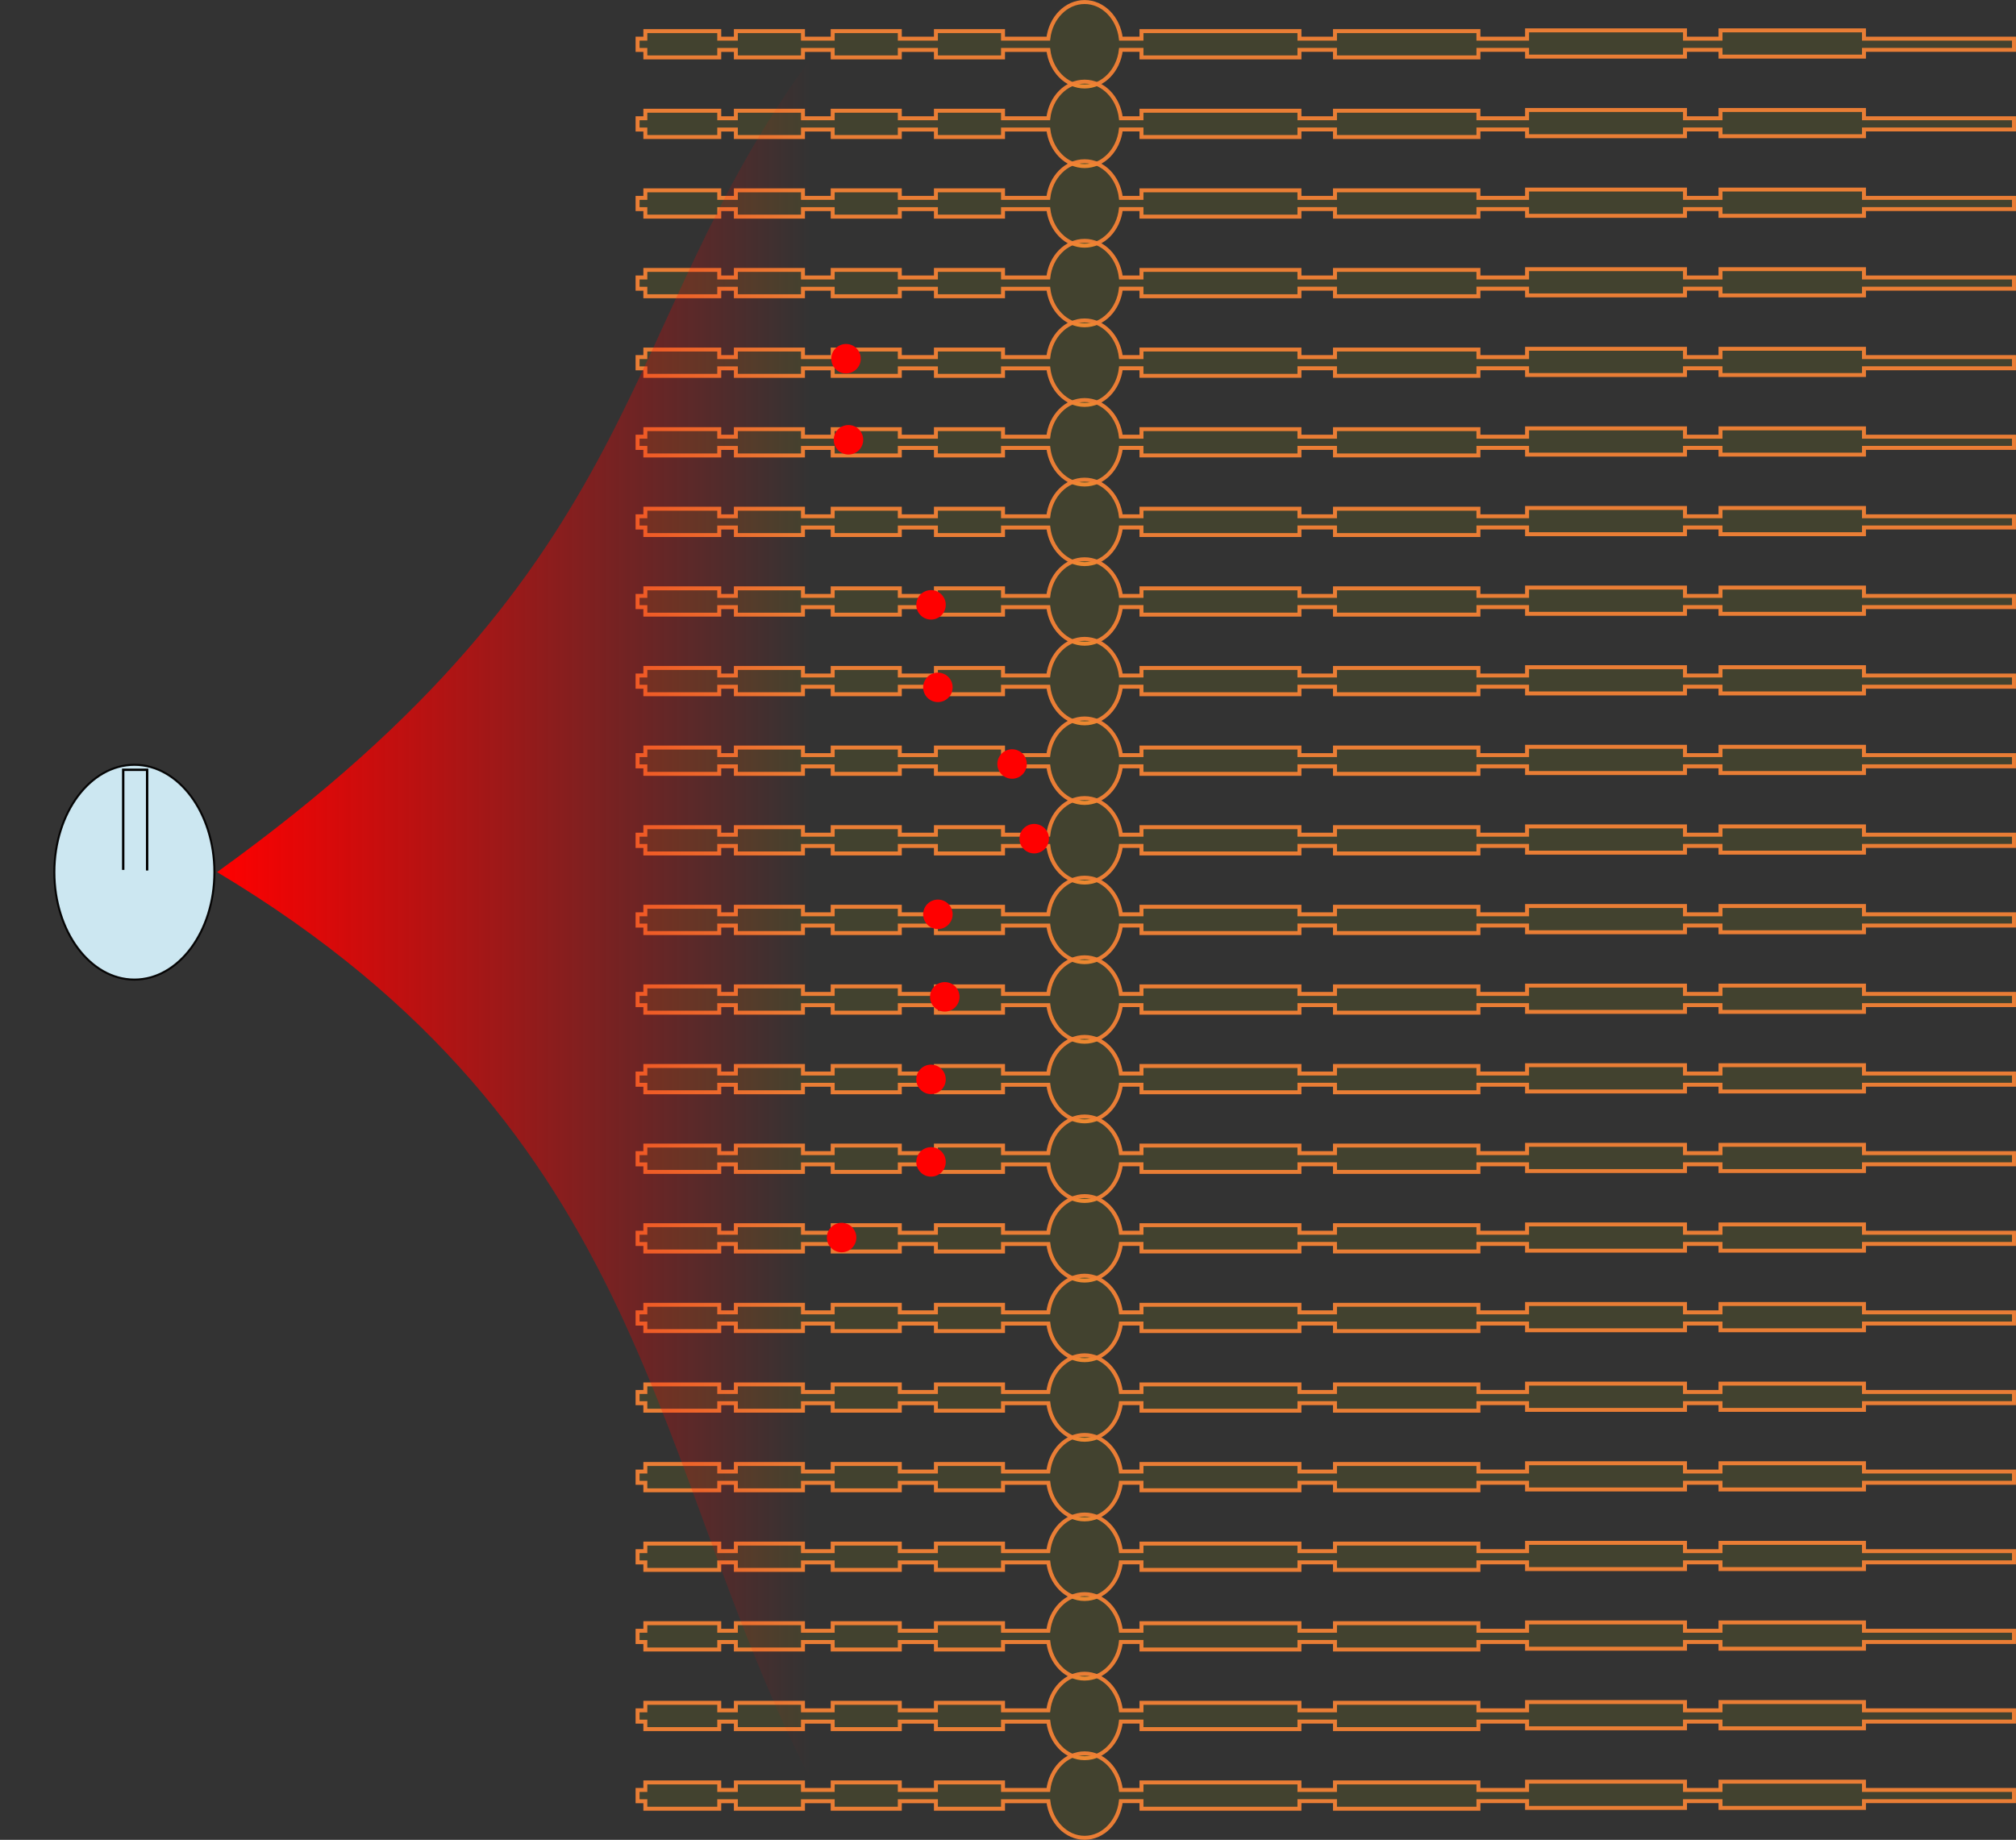 <?xml version="1.0" encoding="UTF-8" standalone="no"?>
<!-- Created with Inkscape (http://www.inkscape.org/) -->

<svg
   xmlns:dc="http://purl.org/dc/elements/1.1/"
   xmlns:cc="http://creativecommons.org/ns#"
   xmlns:rdf="http://www.w3.org/1999/02/22-rdf-syntax-ns#"
   xmlns:svg="http://www.w3.org/2000/svg"
   xmlns="http://www.w3.org/2000/svg"
   xmlns:xlink="http://www.w3.org/1999/xlink"
   xmlns:sodipodi="http://sodipodi.sourceforge.net/DTD/sodipodi-0.dtd"
   xmlns:inkscape="http://www.inkscape.org/namespaces/inkscape"
   width="586.198"
   height="535.031"
   id="svg2"
   version="1.1"
   inkscape:version="0.91 r13725"
   sodipodi:docname="AN-normal-stim-A.svg">
  <rect width="100%" height="100%" fill="#333333" stroke="none"/>
  <defs
     id="defs4">
    <linearGradient
       inkscape:collect="always"
       id="linearGradient5656">
      <stop
         style="stop-color:#ff0000;stop-opacity:1;"
         offset="0"
         id="stop5658" />
      <stop
         style="stop-color:#ff0000;stop-opacity:0;"
         offset="1"
         id="stop5660" />
    </linearGradient>
    <linearGradient
       inkscape:collect="always"
       xlink:href="#linearGradient5656"
       id="linearGradient5666"
       x1="83.707"
       y1="380.018"
       x2="256.138"
       y2="380.018"
       gradientUnits="userSpaceOnUse" />
  </defs>
  <sodipodi:namedview
     id="base"
     pagecolor="#ffffff"
     bordercolor="#666666"
     borderopacity="1.0"
     inkscape:pageopacity="0.0"
     inkscape:pageshadow="2"
     inkscape:zoom="1.979899"
     inkscape:cx="16.608019"
     inkscape:cy="344.86626"
     inkscape:document-units="px"
     inkscape:current-layer="layer1"
     showgrid="false"
     fit-margin-top="0"
     fit-margin-left="0"
     fit-margin-right="0"
     fit-margin-bottom="0"
     inkscape:window-width="1920"
     inkscape:window-height="1053"
     inkscape:window-x="0"
     inkscape:window-y="27"
     inkscape:window-maximized="1" />
  <g
     inkscape:label="Layer 1"
     inkscape:groupmode="layer"
     id="layer1"
     transform="translate(-20.583,-112.844)">
    <g
       id="g4212">
      <path
         inkscape:connector-curvature="0"
         id="rect2985"
         d="m 335.951,113.434 c -5.4,0 -9.864,4.638 -10.55,10.652 l -13.167,0 0,-2.194 -19.514,0 0,2.194 -10.5,0 0,-2.194 -19.514,0 0,2.194 -8.643,0 0,-2.194 -19.514,0 0,2.194 -4.828,0 0,-2.194 -21.489,0 0,2.194 -2.262,0 0,3.275 2.262,0 0,2.178 21.489,0 0,-2.178 4.828,0 0,2.178 19.514,0 0,-2.178 8.643,0 0,2.178 19.514,0 0,-2.178 10.5,0 0,2.178 19.514,0 0,-2.178 13.184,0 c 0.7,5.999 5.144,10.635 10.533,10.635 5.397,0 9.859,-4.642 10.55,-10.652 l 5.993,0 0,2.194 45.932,0 0,-2.194 10.331,0 0,2.194 41.712,0 0,-2.194 14.146,0 0,1.958 45.915,0 0,-1.958 10.331,0 0,1.958 41.712,0 0,-1.958 43.619,0 0,-3.258 -43.619,0 0,-2.414 -41.712,0 0,2.414 -10.331,0 0,-2.414 -45.915,0 0,2.414 -14.146,0 0,-2.194 -41.712,0 0,2.194 -10.331,0 0,-2.194 -45.932,0 0,2.194 -5.993,0 c -0.691,-6.01 -5.153,-10.652 -10.55,-10.652 z"
         style="fill:#ffff00;fill-opacity:0.078;stroke:#f28136;stroke-width:1.152;stroke-miterlimit:4;stroke-opacity:0.954;stroke-dasharray:none" />
      <path
         inkscape:connector-curvature="0"
         id="rect2985-3"
         d="m 335.951,136.584 c -5.4,0 -9.864,4.638 -10.55,10.652 l -13.167,0 0,-2.194 -19.514,0 0,2.194 -10.5,0 0,-2.194 -19.514,0 0,2.194 -8.643,0 0,-2.194 -19.514,0 0,2.194 -4.828,0 0,-2.194 -21.489,0 0,2.194 -2.262,0 0,3.275 2.262,0 0,2.178 21.489,0 0,-2.178 4.828,0 0,2.178 19.514,0 0,-2.178 8.643,0 0,2.178 19.514,0 0,-2.178 10.5,0 0,2.178 19.514,0 0,-2.178 13.184,0 c 0.7,5.999 5.144,10.635 10.533,10.635 5.397,0 9.859,-4.642 10.55,-10.652 l 5.993,0 0,2.194 45.932,0 0,-2.194 10.331,0 0,2.194 41.712,0 0,-2.194 14.146,0 0,1.958 45.915,0 0,-1.958 10.331,0 0,1.958 41.712,0 0,-1.958 43.619,0 0,-3.258 -43.619,0 0,-2.414 -41.712,0 0,2.414 -10.331,0 0,-2.414 -45.915,0 0,2.414 -14.146,0 0,-2.194 -41.712,0 0,2.194 -10.331,0 0,-2.194 -45.932,0 0,2.194 -5.993,0 c -0.691,-6.01 -5.153,-10.652 -10.55,-10.652 z"
         style="fill:#ffff00;fill-opacity:0.078;stroke:#f28136;stroke-width:1.152;stroke-miterlimit:4;stroke-opacity:0.954;stroke-dasharray:none" />
      <path
         inkscape:connector-curvature="0"
         id="rect2985-22"
         d="m 335.951,159.733 c -5.4,0 -9.864,4.638 -10.55,10.652 l -13.167,0 0,-2.194 -19.514,0 0,2.194 -10.5,0 0,-2.194 -19.514,0 0,2.194 -8.643,0 0,-2.194 -19.514,0 0,2.194 -4.828,0 0,-2.194 -21.489,0 0,2.194 -2.262,0 0,3.275 2.262,0 0,2.178 21.489,0 0,-2.178 4.828,0 0,2.178 19.514,0 0,-2.178 8.643,0 0,2.178 19.514,0 0,-2.178 10.5,0 0,2.178 19.514,0 0,-2.178 13.184,0 c 0.7,5.999 5.144,10.635 10.533,10.635 5.397,0 9.859,-4.642 10.55,-10.652 l 5.993,0 0,2.194 45.932,0 0,-2.194 10.331,0 0,2.194 41.712,0 0,-2.194 14.146,0 0,1.958 45.915,0 0,-1.958 10.331,0 0,1.958 41.712,0 0,-1.958 43.619,0 0,-3.258 -43.619,0 0,-2.414 -41.712,0 0,2.414 -10.331,0 0,-2.414 -45.915,0 0,2.414 -14.146,0 0,-2.194 -41.712,0 0,2.194 -10.331,0 0,-2.194 -45.932,0 0,2.194 -5.993,0 c -0.691,-6.01 -5.153,-10.652 -10.55,-10.652 z"
         style="fill:#ffff00;fill-opacity:0.078;stroke:#f28136;stroke-width:1.152;stroke-miterlimit:4;stroke-opacity:0.954;stroke-dasharray:none" />
      <path
         inkscape:connector-curvature="0"
         id="rect2985-5"
         d="m 335.951,182.883 c -5.4,0 -9.864,4.638 -10.55,10.652 l -13.167,0 0,-2.194 -19.514,0 0,2.194 -10.5,0 0,-2.194 -19.514,0 0,2.194 -8.643,0 0,-2.194 -19.514,0 0,2.194 -4.828,0 0,-2.194 -21.489,0 0,2.194 -2.262,0 0,3.275 2.262,0 0,2.178 21.489,0 0,-2.178 4.828,0 0,2.178 19.514,0 0,-2.178 8.643,0 0,2.178 19.514,0 0,-2.178 10.5,0 0,2.178 19.514,0 0,-2.178 13.184,0 c 0.7,5.999 5.144,10.635 10.533,10.635 5.397,0 9.859,-4.642 10.55,-10.652 l 5.993,0 0,2.194 45.932,0 0,-2.194 10.331,0 0,2.194 41.712,0 0,-2.194 14.146,0 0,1.958 45.915,0 0,-1.958 10.331,0 0,1.958 41.712,0 0,-1.958 43.619,0 0,-3.258 -43.619,0 0,-2.414 -41.712,0 0,2.414 -10.331,0 0,-2.414 -45.915,0 0,2.414 -14.146,0 0,-2.194 -41.712,0 0,2.194 -10.331,0 0,-2.194 -45.932,0 0,2.194 -5.993,0 c -0.691,-6.01 -5.153,-10.652 -10.55,-10.652 z"
         style="fill:#ffff00;fill-opacity:0.078;stroke:#f28136;stroke-width:1.152;stroke-miterlimit:4;stroke-opacity:0.954;stroke-dasharray:none" />
      <path
         inkscape:connector-curvature="0"
         id="rect2985-26"
         d="m 335.951,206.032 c -5.4,0 -9.864,4.638 -10.55,10.652 l -13.167,0 0,-2.194 -19.514,0 0,2.194 -10.5,0 0,-2.194 -19.514,0 0,2.194 -8.643,0 0,-2.194 -19.514,0 0,2.194 -4.828,0 0,-2.194 -21.489,0 0,2.194 -2.262,0 0,3.275 2.262,0 0,2.178 21.489,0 0,-2.178 4.828,0 0,2.178 19.514,0 0,-2.178 8.643,0 0,2.178 19.514,0 0,-2.178 10.5,0 0,2.178 19.514,0 0,-2.178 13.184,0 c 0.7,5.999 5.144,10.635 10.533,10.635 5.397,0 9.859,-4.642 10.55,-10.652 l 5.993,0 0,2.194 45.932,0 0,-2.194 10.331,0 0,2.194 41.712,0 0,-2.194 14.146,0 0,1.958 45.915,0 0,-1.958 10.331,0 0,1.958 41.712,0 0,-1.958 43.619,0 0,-3.258 -43.619,0 0,-2.414 -41.712,0 0,2.414 -10.331,0 0,-2.414 -45.915,0 0,2.414 -14.146,0 0,-2.194 -41.712,0 0,2.194 -10.331,0 0,-2.194 -45.932,0 0,2.194 -5.993,0 c -0.691,-6.01 -5.153,-10.652 -10.55,-10.652 z"
         style="fill:#ffff00;fill-opacity:0.078;stroke:#f28136;stroke-width:1.152;stroke-miterlimit:4;stroke-opacity:0.954;stroke-dasharray:none" />
      <path
         inkscape:connector-curvature="0"
         id="rect2985-8"
         d="m 335.951,229.182 c -5.4,0 -9.864,4.638 -10.55,10.652 l -13.167,0 0,-2.194 -19.514,0 0,2.194 -10.5,0 0,-2.194 -19.514,0 0,2.194 -8.643,0 0,-2.194 -19.514,0 0,2.194 -4.828,0 0,-2.194 -21.489,0 0,2.194 -2.262,0 0,3.275 2.262,0 0,2.178 21.489,0 0,-2.178 4.828,0 0,2.178 19.514,0 0,-2.178 8.643,0 0,2.178 19.514,0 0,-2.178 10.5,0 0,2.178 19.514,0 0,-2.178 13.184,0 c 0.7,5.999 5.144,10.635 10.533,10.635 5.397,0 9.859,-4.642 10.55,-10.652 l 5.993,0 0,2.194 45.932,0 0,-2.194 10.331,0 0,2.194 41.712,0 0,-2.194 14.146,0 0,1.958 45.915,0 0,-1.958 10.331,0 0,1.958 41.712,0 0,-1.958 43.619,0 0,-3.258 -43.619,0 0,-2.414 -41.712,0 0,2.414 -10.331,0 0,-2.414 -45.915,0 0,2.414 -14.146,0 0,-2.194 -41.712,0 0,2.194 -10.331,0 0,-2.194 -45.932,0 0,2.194 -5.993,0 c -0.691,-6.01 -5.153,-10.652 -10.55,-10.652 z"
         style="fill:#ffff00;fill-opacity:0.078;stroke:#f28136;stroke-width:1.152;stroke-miterlimit:4;stroke-opacity:0.954;stroke-dasharray:none" />
      <path
         inkscape:connector-curvature="0"
         id="rect2985-13"
         d="m 335.951,252.331 c -5.4,0 -9.864,4.638 -10.55,10.652 l -13.167,0 0,-2.194 -19.514,0 0,2.194 -10.5,0 0,-2.194 -19.514,0 0,2.194 -8.643,0 0,-2.194 -19.514,0 0,2.194 -4.828,0 0,-2.194 -21.489,0 0,2.194 -2.262,0 0,3.275 2.262,0 0,2.178 21.489,0 0,-2.178 4.828,0 0,2.178 19.514,0 0,-2.178 8.643,0 0,2.178 19.514,0 0,-2.178 10.5,0 0,2.178 19.514,0 0,-2.178 13.184,0 c 0.7,5.999 5.144,10.635 10.533,10.635 5.397,0 9.859,-4.642 10.55,-10.652 l 5.993,0 0,2.194 45.932,0 0,-2.194 10.331,0 0,2.194 41.712,0 0,-2.194 14.146,0 0,1.958 45.915,0 0,-1.958 10.331,0 0,1.958 41.712,0 0,-1.958 43.619,0 0,-3.258 -43.619,0 0,-2.414 -41.712,0 0,2.414 -10.331,0 0,-2.414 -45.915,0 0,2.414 -14.146,0 0,-2.194 -41.712,0 0,2.194 -10.331,0 0,-2.194 -45.932,0 0,2.194 -5.993,0 c -0.691,-6.01 -5.153,-10.652 -10.55,-10.652 z"
         style="fill:#ffff00;fill-opacity:0.078;stroke:#f28136;stroke-width:1.152;stroke-miterlimit:4;stroke-opacity:0.954;stroke-dasharray:none" />
      <path
         inkscape:connector-curvature="0"
         id="rect2985-4"
         d="m 335.951,275.481 c -5.4,0 -9.864,4.638 -10.55,10.652 l -13.167,0 0,-2.194 -19.514,0 0,2.194 -10.5,0 0,-2.194 -19.514,0 0,2.194 -8.643,0 0,-2.194 -19.514,0 0,2.194 -4.828,0 0,-2.194 -21.489,0 0,2.194 -2.262,0 0,3.275 2.262,0 0,2.178 21.489,0 0,-2.178 4.828,0 0,2.178 19.514,0 0,-2.178 8.643,0 0,2.178 19.514,0 0,-2.178 10.5,0 0,2.178 19.514,0 0,-2.178 13.184,0 c 0.7,5.999 5.144,10.635 10.533,10.635 5.397,0 9.859,-4.642 10.55,-10.652 l 5.993,0 0,2.194 45.932,0 0,-2.194 10.331,0 0,2.194 41.712,0 0,-2.194 14.146,0 0,1.958 45.915,0 0,-1.958 10.331,0 0,1.958 41.712,0 0,-1.958 43.619,0 0,-3.258 -43.619,0 0,-2.414 -41.712,0 0,2.414 -10.331,0 0,-2.414 -45.915,0 0,2.414 -14.146,0 0,-2.194 -41.712,0 0,2.194 -10.331,0 0,-2.194 -45.932,0 0,2.194 -5.993,0 c -0.691,-6.01 -5.153,-10.652 -10.55,-10.652 z"
         style="fill:#ffff00;fill-opacity:0.078;stroke:#f28136;stroke-width:1.152;stroke-miterlimit:4;stroke-opacity:0.954;stroke-dasharray:none" />
      <path
         inkscape:connector-curvature="0"
         id="rect2985-23"
         d="m 335.951,298.63 c -5.4,0 -9.864,4.638 -10.55,10.652 l -13.167,0 0,-2.194 -19.514,0 0,2.194 -10.5,0 0,-2.194 -19.514,0 0,2.194 -8.643,0 0,-2.194 -19.514,0 0,2.194 -4.828,0 0,-2.194 -21.489,0 0,2.194 -2.262,0 0,3.275 2.262,0 0,2.178 21.489,0 0,-2.178 4.828,0 0,2.178 19.514,0 0,-2.178 8.643,0 0,2.178 19.514,0 0,-2.178 10.5,0 0,2.178 19.514,0 0,-2.178 13.184,0 c 0.7,5.999 5.144,10.635 10.533,10.635 5.397,0 9.859,-4.642 10.55,-10.652 l 5.993,0 0,2.194 45.932,0 0,-2.194 10.331,0 0,2.194 41.712,0 0,-2.194 14.146,0 0,1.958 45.915,0 0,-1.958 10.331,0 0,1.958 41.712,0 0,-1.958 43.619,0 0,-3.258 -43.619,0 0,-2.414 -41.712,0 0,2.414 -10.331,0 0,-2.414 -45.915,0 0,2.414 -14.146,0 0,-2.194 -41.712,0 0,2.194 -10.331,0 0,-2.194 -45.932,0 0,2.194 -5.993,0 c -0.691,-6.01 -5.153,-10.652 -10.55,-10.652 z"
         style="fill:#ffff00;fill-opacity:0.078;stroke:#f28136;stroke-width:1.152;stroke-miterlimit:4;stroke-opacity:0.954;stroke-dasharray:none" />
      <path
         inkscape:connector-curvature="0"
         id="rect2985-7"
         d="m 335.951,321.78 c -5.4,0 -9.864,4.638 -10.55,10.652 l -13.167,0 0,-2.194 -19.514,0 0,2.194 -10.5,0 0,-2.194 -19.514,0 0,2.194 -8.643,0 0,-2.194 -19.514,0 0,2.194 -4.828,0 0,-2.194 -21.489,0 0,2.194 -2.262,0 0,3.275 2.262,0 0,2.178 21.489,0 0,-2.178 4.828,0 0,2.178 19.514,0 0,-2.178 8.643,0 0,2.178 19.514,0 0,-2.178 10.5,0 0,2.178 19.514,0 0,-2.178 13.184,0 c 0.7,5.999 5.144,10.635 10.533,10.635 5.397,0 9.859,-4.642 10.55,-10.652 l 5.993,0 0,2.194 45.932,0 0,-2.194 10.331,0 0,2.194 41.712,0 0,-2.194 14.146,0 0,1.958 45.915,0 0,-1.958 10.331,0 0,1.958 41.712,0 0,-1.958 43.619,0 0,-3.258 -43.619,0 0,-2.414 -41.712,0 0,2.414 -10.331,0 0,-2.414 -45.915,0 0,2.414 -14.146,0 0,-2.194 -41.712,0 0,2.194 -10.331,0 0,-2.194 -45.932,0 0,2.194 -5.993,0 c -0.691,-6.01 -5.153,-10.652 -10.55,-10.652 z"
         style="fill:#ffff00;fill-opacity:0.078;stroke:#f28136;stroke-width:1.152;stroke-miterlimit:4;stroke-opacity:0.954;stroke-dasharray:none" />
      <path
         inkscape:connector-curvature="0"
         id="rect2985-27"
         d="m 335.951,344.929 c -5.4,0 -9.864,4.638 -10.55,10.652 l -13.167,0 0,-2.194 -19.514,0 0,2.194 -10.5,0 0,-2.194 -19.514,0 0,2.194 -8.643,0 0,-2.194 -19.514,0 0,2.194 -4.828,0 0,-2.194 -21.489,0 0,2.194 -2.262,0 0,3.275 2.262,0 0,2.178 21.489,0 0,-2.178 4.828,0 0,2.178 19.514,0 0,-2.178 8.643,0 0,2.178 19.514,0 0,-2.178 10.5,0 0,2.178 19.514,0 0,-2.178 13.184,0 c 0.7,5.999 5.144,10.635 10.533,10.635 5.397,0 9.859,-4.642 10.55,-10.652 l 5.993,0 0,2.194 45.932,0 0,-2.194 10.331,0 0,2.194 41.712,0 0,-2.194 14.146,0 0,1.958 45.915,0 0,-1.958 10.331,0 0,1.958 41.712,0 0,-1.958 43.619,0 0,-3.258 -43.619,0 0,-2.414 -41.712,0 0,2.414 -10.331,0 0,-2.414 -45.915,0 0,2.414 -14.146,0 0,-2.194 -41.712,0 0,2.194 -10.331,0 0,-2.194 -45.932,0 0,2.194 -5.993,0 c -0.691,-6.01 -5.153,-10.652 -10.55,-10.652 z"
         style="fill:#ffff00;fill-opacity:0.078;stroke:#f28136;stroke-width:1.152;stroke-miterlimit:4;stroke-opacity:0.954;stroke-dasharray:none" />
      <path
         inkscape:connector-curvature="0"
         id="rect2985-3-4"
         d="m 335.951,368.079 c -5.4,0 -9.864,4.638 -10.55,10.652 l -13.167,0 0,-2.194 -19.514,0 0,2.194 -10.5,0 0,-2.194 -19.514,0 0,2.194 -8.643,0 0,-2.194 -19.514,0 0,2.194 -4.828,0 0,-2.194 -21.489,0 0,2.194 -2.262,0 0,3.275 2.262,0 0,2.178 21.489,0 0,-2.178 4.828,0 0,2.178 19.514,0 0,-2.178 8.643,0 0,2.178 19.514,0 0,-2.178 10.5,0 0,2.178 19.514,0 0,-2.178 13.184,0 c 0.7,5.999 5.144,10.635 10.533,10.635 5.397,0 9.859,-4.642 10.55,-10.652 l 5.993,0 0,2.194 45.932,0 0,-2.194 10.331,0 0,2.194 41.712,0 0,-2.194 14.146,0 0,1.958 45.915,0 0,-1.958 10.331,0 0,1.958 41.712,0 0,-1.958 43.619,0 0,-3.258 -43.619,0 0,-2.414 -41.712,0 0,2.414 -10.331,0 0,-2.414 -45.915,0 0,2.414 -14.146,0 0,-2.194 -41.712,0 0,2.194 -10.331,0 0,-2.194 -45.932,0 0,2.194 -5.993,0 c -0.691,-6.01 -5.153,-10.652 -10.55,-10.652 z"
         style="fill:#ffff00;fill-opacity:0.078;stroke:#f28136;stroke-width:1.152;stroke-miterlimit:4;stroke-opacity:0.954;stroke-dasharray:none" />
      <path
         inkscape:connector-curvature="0"
         id="rect2985-22-4"
         d="m 335.951,391.228 c -5.4,0 -9.864,4.638 -10.55,10.652 l -13.167,0 0,-2.194 -19.514,0 0,2.194 -10.5,0 0,-2.194 -19.514,0 0,2.194 -8.643,0 0,-2.194 -19.514,0 0,2.194 -4.828,0 0,-2.194 -21.489,0 0,2.194 -2.262,0 0,3.275 2.262,0 0,2.178 21.489,0 0,-2.178 4.828,0 0,2.178 19.514,0 0,-2.178 8.643,0 0,2.178 19.514,0 0,-2.178 10.5,0 0,2.178 19.514,0 0,-2.178 13.184,0 c 0.7,5.999 5.144,10.635 10.533,10.635 5.397,0 9.859,-4.642 10.55,-10.652 l 5.993,0 0,2.194 45.932,0 0,-2.194 10.331,0 0,2.194 41.712,0 0,-2.194 14.146,0 0,1.958 45.915,0 0,-1.958 10.331,0 0,1.958 41.712,0 0,-1.958 43.619,0 0,-3.258 -43.619,0 0,-2.414 -41.712,0 0,2.414 -10.331,0 0,-2.414 -45.915,0 0,2.414 -14.146,0 0,-2.194 -41.712,0 0,2.194 -10.331,0 0,-2.194 -45.932,0 0,2.194 -5.993,0 c -0.691,-6.01 -5.153,-10.652 -10.55,-10.652 z"
         style="fill:#ffff00;fill-opacity:0.078;stroke:#f28136;stroke-width:1.152;stroke-miterlimit:4;stroke-opacity:0.954;stroke-dasharray:none" />
      <path
         inkscape:connector-curvature="0"
         id="rect2985-5-1"
         d="m 335.951,414.378 c -5.4,0 -9.864,4.638 -10.55,10.652 l -13.167,0 0,-2.194 -19.514,0 0,2.194 -10.5,0 0,-2.194 -19.514,0 0,2.194 -8.643,0 0,-2.194 -19.514,0 0,2.194 -4.828,0 0,-2.194 -21.489,0 0,2.194 -2.262,0 0,3.275 2.262,0 0,2.178 21.489,0 0,-2.178 4.828,0 0,2.178 19.514,0 0,-2.178 8.643,0 0,2.178 19.514,0 0,-2.178 10.5,0 0,2.178 19.514,0 0,-2.178 13.184,0 c 0.7,5.999 5.144,10.635 10.533,10.635 5.397,0 9.859,-4.642 10.55,-10.652 l 5.993,0 0,2.194 45.932,0 0,-2.194 10.331,0 0,2.194 41.712,0 0,-2.194 14.146,0 0,1.958 45.915,0 0,-1.958 10.331,0 0,1.958 41.712,0 0,-1.958 43.619,0 0,-3.258 -43.619,0 0,-2.414 -41.712,0 0,2.414 -10.331,0 0,-2.414 -45.915,0 0,2.414 -14.146,0 0,-2.194 -41.712,0 0,2.194 -10.331,0 0,-2.194 -45.932,0 0,2.194 -5.993,0 c -0.691,-6.01 -5.153,-10.652 -10.55,-10.652 z"
         style="fill:#ffff00;fill-opacity:0.078;stroke:#f28136;stroke-width:1.152;stroke-miterlimit:4;stroke-opacity:0.954;stroke-dasharray:none" />
      <path
         inkscape:connector-curvature="0"
         id="rect2985-26-0"
         d="m 335.951,437.527 c -5.4,0 -9.864,4.638 -10.55,10.652 l -13.167,0 0,-2.194 -19.514,0 0,2.194 -10.5,0 0,-2.194 -19.514,0 0,2.194 -8.643,0 0,-2.194 -19.514,0 0,2.194 -4.828,0 0,-2.194 -21.489,0 0,2.194 -2.262,0 0,3.275 2.262,0 0,2.178 21.489,0 0,-2.178 4.828,0 0,2.178 19.514,0 0,-2.178 8.643,0 0,2.178 19.514,0 0,-2.178 10.5,0 0,2.178 19.514,0 0,-2.178 13.184,0 c 0.7,5.999 5.144,10.635 10.533,10.635 5.397,0 9.859,-4.642 10.55,-10.652 l 5.993,0 0,2.194 45.932,0 0,-2.194 10.331,0 0,2.194 41.712,0 0,-2.194 14.146,0 0,1.958 45.915,0 0,-1.958 10.331,0 0,1.958 41.712,0 0,-1.958 43.619,0 0,-3.258 -43.619,0 0,-2.414 -41.712,0 0,2.414 -10.331,0 0,-2.414 -45.915,0 0,2.414 -14.146,0 0,-2.194 -41.712,0 0,2.194 -10.331,0 0,-2.194 -45.932,0 0,2.194 -5.993,0 c -0.691,-6.01 -5.153,-10.652 -10.55,-10.652 z"
         style="fill:#ffff00;fill-opacity:0.078;stroke:#f28136;stroke-width:1.152;stroke-miterlimit:4;stroke-opacity:0.954;stroke-dasharray:none" />
      <path
         inkscape:connector-curvature="0"
         id="rect2985-8-5"
         d="m 335.951,460.677 c -5.4,0 -9.864,4.638 -10.55,10.652 l -13.167,0 0,-2.194 -19.514,0 0,2.194 -10.5,0 0,-2.194 -19.514,0 0,2.194 -8.643,0 0,-2.194 -19.514,0 0,2.194 -4.828,0 0,-2.194 -21.489,0 0,2.194 -2.262,0 0,3.275 2.262,0 0,2.178 21.489,0 0,-2.178 4.828,0 0,2.178 19.514,0 0,-2.178 8.643,0 0,2.178 19.514,0 0,-2.178 10.5,0 0,2.178 19.514,0 0,-2.178 13.184,0 c 0.7,5.999 5.144,10.635 10.533,10.635 5.397,0 9.859,-4.642 10.55,-10.652 l 5.993,0 0,2.194 45.932,0 0,-2.194 10.331,0 0,2.194 41.712,0 0,-2.194 14.146,0 0,1.958 45.915,0 0,-1.958 10.331,0 0,1.958 41.712,0 0,-1.958 43.619,0 0,-3.258 -43.619,0 0,-2.414 -41.712,0 0,2.414 -10.331,0 0,-2.414 -45.915,0 0,2.414 -14.146,0 0,-2.194 -41.712,0 0,2.194 -10.331,0 0,-2.194 -45.932,0 0,2.194 -5.993,0 c -0.691,-6.01 -5.153,-10.652 -10.55,-10.652 z"
         style="fill:#ffff00;fill-opacity:0.078;stroke:#f28136;stroke-width:1.152;stroke-miterlimit:4;stroke-opacity:0.954;stroke-dasharray:none" />
      <path
         inkscape:connector-curvature="0"
         id="rect2985-13-1"
         d="m 335.951,483.826 c -5.4,0 -9.864,4.638 -10.55,10.652 l -13.167,0 0,-2.194 -19.514,0 0,2.194 -10.5,0 0,-2.194 -19.514,0 0,2.194 -8.643,0 0,-2.194 -19.514,0 0,2.194 -4.828,0 0,-2.194 -21.489,0 0,2.194 -2.262,0 0,3.275 2.262,0 0,2.178 21.489,0 0,-2.178 4.828,0 0,2.178 19.514,0 0,-2.178 8.643,0 0,2.178 19.514,0 0,-2.178 10.5,0 0,2.178 19.514,0 0,-2.178 13.184,0 c 0.7,5.999 5.144,10.635 10.533,10.635 5.397,0 9.859,-4.642 10.55,-10.652 l 5.993,0 0,2.194 45.932,0 0,-2.194 10.331,0 0,2.194 41.712,0 0,-2.194 14.146,0 0,1.958 45.915,0 0,-1.958 10.331,0 0,1.958 41.712,0 0,-1.958 43.619,0 0,-3.258 -43.619,0 0,-2.414 -41.712,0 0,2.414 -10.331,0 0,-2.414 -45.915,0 0,2.414 -14.146,0 0,-2.194 -41.712,0 0,2.194 -10.331,0 0,-2.194 -45.932,0 0,2.194 -5.993,0 c -0.691,-6.01 -5.153,-10.652 -10.55,-10.652 z"
         style="fill:#ffff00;fill-opacity:0.078;stroke:#f28136;stroke-width:1.152;stroke-miterlimit:4;stroke-opacity:0.954;stroke-dasharray:none" />
      <path
         inkscape:connector-curvature="0"
         id="rect2985-4-9"
         d="m 335.951,506.976 c -5.4,0 -9.864,4.638 -10.55,10.652 l -13.167,0 0,-2.194 -19.514,0 0,2.194 -10.5,0 0,-2.194 -19.514,0 0,2.194 -8.643,0 0,-2.194 -19.514,0 0,2.194 -4.828,0 0,-2.194 -21.489,0 0,2.194 -2.262,0 0,3.275 2.262,0 0,2.178 21.489,0 0,-2.178 4.828,0 0,2.178 19.514,0 0,-2.178 8.643,0 0,2.178 19.514,0 0,-2.178 10.5,0 0,2.178 19.514,0 0,-2.178 13.184,0 c 0.7,5.999 5.144,10.635 10.533,10.635 5.397,0 9.859,-4.642 10.55,-10.652 l 5.993,0 0,2.194 45.932,0 0,-2.194 10.331,0 0,2.194 41.712,0 0,-2.194 14.146,0 0,1.958 45.915,0 0,-1.958 10.331,0 0,1.958 41.712,0 0,-1.958 43.619,0 0,-3.258 -43.619,0 0,-2.414 -41.712,0 0,2.414 -10.331,0 0,-2.414 -45.915,0 0,2.414 -14.146,0 0,-2.194 -41.712,0 0,2.194 -10.331,0 0,-2.194 -45.932,0 0,2.194 -5.993,0 c -0.691,-6.01 -5.153,-10.652 -10.55,-10.652 z"
         style="fill:#ffff00;fill-opacity:0.078;stroke:#f28136;stroke-width:1.152;stroke-miterlimit:4;stroke-opacity:0.954;stroke-dasharray:none" />
      <path
         inkscape:connector-curvature="0"
         id="rect2985-23-8"
         d="m 335.951,530.125 c -5.4,0 -9.864,4.638 -10.55,10.652 l -13.167,0 0,-2.194 -19.514,0 0,2.194 -10.5,0 0,-2.194 -19.514,0 0,2.194 -8.643,0 0,-2.194 -19.514,0 0,2.194 -4.828,0 0,-2.194 -21.489,0 0,2.194 -2.262,0 0,3.275 2.262,0 0,2.178 21.489,0 0,-2.178 4.828,0 0,2.178 19.514,0 0,-2.178 8.643,0 0,2.178 19.514,0 0,-2.178 10.5,0 0,2.178 19.514,0 0,-2.178 13.184,0 c 0.7,5.999 5.144,10.635 10.533,10.635 5.397,0 9.859,-4.642 10.55,-10.652 l 5.993,0 0,2.194 45.932,0 0,-2.194 10.331,0 0,2.194 41.712,0 0,-2.194 14.146,0 0,1.958 45.915,0 0,-1.958 10.331,0 0,1.958 41.712,0 0,-1.958 43.619,0 0,-3.258 -43.619,0 0,-2.414 -41.712,0 0,2.414 -10.331,0 0,-2.414 -45.915,0 0,2.414 -14.146,0 0,-2.194 -41.712,0 0,2.194 -10.331,0 0,-2.194 -45.932,0 0,2.194 -5.993,0 c -0.691,-6.01 -5.153,-10.652 -10.55,-10.652 z"
         style="fill:#ffff00;fill-opacity:0.078;stroke:#f28136;stroke-width:1.152;stroke-miterlimit:4;stroke-opacity:0.954;stroke-dasharray:none" />
      <path
         inkscape:connector-curvature="0"
         id="rect2985-7-6"
         d="m 335.951,553.275 c -5.4,0 -9.864,4.638 -10.55,10.652 l -13.167,0 0,-2.194 -19.514,0 0,2.194 -10.5,0 0,-2.194 -19.514,0 0,2.194 -8.643,0 0,-2.194 -19.514,0 0,2.194 -4.828,0 0,-2.194 -21.489,0 0,2.194 -2.262,0 0,3.275 2.262,0 0,2.178 21.489,0 0,-2.178 4.828,0 0,2.178 19.514,0 0,-2.178 8.643,0 0,2.178 19.514,0 0,-2.178 10.5,0 0,2.178 19.514,0 0,-2.178 13.184,0 c 0.7,5.999 5.144,10.635 10.533,10.635 5.397,0 9.859,-4.642 10.55,-10.652 l 5.993,0 0,2.194 45.932,0 0,-2.194 10.331,0 0,2.194 41.712,0 0,-2.194 14.146,0 0,1.958 45.915,0 0,-1.958 10.331,0 0,1.958 41.712,0 0,-1.958 43.619,0 0,-3.258 -43.619,0 0,-2.414 -41.712,0 0,2.414 -10.331,0 0,-2.414 -45.915,0 0,2.414 -14.146,0 0,-2.194 -41.712,0 0,2.194 -10.331,0 0,-2.194 -45.932,0 0,2.194 -5.993,0 c -0.691,-6.01 -5.153,-10.652 -10.55,-10.652 z"
         style="fill:#ffff00;fill-opacity:0.078;stroke:#f28136;stroke-width:1.152;stroke-miterlimit:4;stroke-opacity:0.954;stroke-dasharray:none" />
      <path
         inkscape:connector-curvature="0"
         id="rect2985-4-9-6"
         d="m 335.951,576.424 c -5.4,0 -9.864,4.638 -10.55,10.652 l -13.167,0 0,-2.194 -19.514,0 0,2.194 -10.5,0 0,-2.194 -19.514,0 0,2.194 -8.643,0 0,-2.194 -19.514,0 0,2.194 -4.828,0 0,-2.194 -21.489,0 0,2.194 -2.262,0 0,3.275 2.262,0 0,2.178 21.489,0 0,-2.178 4.828,0 0,2.178 19.514,0 0,-2.178 8.643,0 0,2.178 19.514,0 0,-2.178 10.5,0 0,2.178 19.514,0 0,-2.178 13.184,0 c 0.7,5.999 5.144,10.635 10.533,10.635 5.397,0 9.859,-4.642 10.55,-10.652 l 5.993,0 0,2.194 45.932,0 0,-2.194 10.331,0 0,2.194 41.712,0 0,-2.194 14.146,0 0,1.958 45.915,0 0,-1.958 10.331,0 0,1.958 41.712,0 0,-1.958 43.619,0 0,-3.258 -43.619,0 0,-2.414 -41.712,0 0,2.414 -10.331,0 0,-2.414 -45.915,0 0,2.414 -14.146,0 0,-2.194 -41.712,0 0,2.194 -10.331,0 0,-2.194 -45.932,0 0,2.194 -5.993,0 c -0.691,-6.01 -5.153,-10.652 -10.55,-10.652 z"
         style="fill:#ffff00;fill-opacity:0.078;stroke:#f28136;stroke-width:1.152;stroke-miterlimit:4;stroke-opacity:0.954;stroke-dasharray:none" />
      <path
         inkscape:connector-curvature="0"
         id="rect2985-23-8-5"
         d="m 335.951,599.574 c -5.4,0 -9.864,4.638 -10.55,10.652 l -13.167,0 0,-2.194 -19.514,0 0,2.194 -10.5,0 0,-2.194 -19.514,0 0,2.194 -8.643,0 0,-2.194 -19.514,0 0,2.194 -4.828,0 0,-2.194 -21.489,0 0,2.194 -2.262,0 0,3.275 2.262,0 0,2.178 21.489,0 0,-2.178 4.828,0 0,2.178 19.514,0 0,-2.178 8.643,0 0,2.178 19.514,0 0,-2.178 10.5,0 0,2.178 19.514,0 0,-2.178 13.184,0 c 0.7,5.999 5.144,10.635 10.533,10.635 5.397,0 9.859,-4.642 10.55,-10.652 l 5.993,0 0,2.194 45.932,0 0,-2.194 10.331,0 0,2.194 41.712,0 0,-2.194 14.146,0 0,1.958 45.915,0 0,-1.958 10.331,0 0,1.958 41.712,0 0,-1.958 43.619,0 0,-3.258 -43.619,0 0,-2.414 -41.712,0 0,2.414 -10.331,0 0,-2.414 -45.915,0 0,2.414 -14.146,0 0,-2.194 -41.712,0 0,2.194 -10.331,0 0,-2.194 -45.932,0 0,2.194 -5.993,0 c -0.691,-6.01 -5.153,-10.652 -10.55,-10.652 z"
         style="fill:#ffff00;fill-opacity:0.078;stroke:#f28136;stroke-width:1.152;stroke-miterlimit:4;stroke-opacity:0.954;stroke-dasharray:none" />
      <path
         inkscape:connector-curvature="0"
         id="rect2985-7-6-9"
         d="m 335.951,622.723 c -5.4,0 -9.864,4.638 -10.55,10.652 l -13.167,0 0,-2.194 -19.514,0 0,2.194 -10.5,0 0,-2.194 -19.514,0 0,2.194 -8.643,0 0,-2.194 -19.514,0 0,2.194 -4.828,0 0,-2.194 -21.489,0 0,2.194 -2.262,0 0,3.275 2.262,0 0,2.178 21.489,0 0,-2.178 4.828,0 0,2.178 19.514,0 0,-2.178 8.643,0 0,2.178 19.514,0 0,-2.178 10.5,0 0,2.178 19.514,0 0,-2.178 13.184,0 c 0.7,5.999 5.144,10.635 10.533,10.635 5.397,0 9.859,-4.642 10.55,-10.652 l 5.993,0 0,2.194 45.932,0 0,-2.194 10.331,0 0,2.194 41.712,0 0,-2.194 14.146,0 0,1.958 45.915,0 0,-1.958 10.331,0 0,1.958 41.712,0 0,-1.958 43.619,0 0,-3.258 -43.619,0 0,-2.414 -41.712,0 0,2.414 -10.331,0 0,-2.414 -45.915,0 0,2.414 -14.146,0 0,-2.194 -41.712,0 0,2.194 -10.331,0 0,-2.194 -45.932,0 0,2.194 -5.993,0 c -0.691,-6.01 -5.153,-10.652 -10.55,-10.652 z"
         style="fill:#ffff00;fill-opacity:0.078;stroke:#f28136;stroke-width:1.152;stroke-miterlimit:4;stroke-opacity:0.954;stroke-dasharray:none" />
    </g>
    <ellipse
       style="fill:#cce7f1;fill-opacity:1;stroke:#020101;stroke-width:0.58;stroke-miterlimit:4;stroke-dasharray:none;stroke-opacity:0.954"
       id="path4208"
       cx="59.659"
       cy="366.482"
       rx="23.262"
       ry="31.224" />
    <path
       style="fill:none;fill-rule:evenodd;stroke:#000000;stroke-width:0.69px;stroke-linecap:butt;stroke-linejoin:miter;stroke-opacity:1"
       d="m 56.41,365.814 0,-29.11 6.956,0 0,29.283"
       id="path3374"
       inkscape:connector-curvature="0"
       sodipodi:nodetypes="cccc" />
    <path
       style="fill:url(#linearGradient5666);fill-opacity:1;fill-rule:evenodd;stroke:none;stroke-width:1.228px;stroke-linecap:butt;stroke-linejoin:miter;stroke-opacity:1"
       d="M 83.707,366.451 C 211.113,274.795 198.661,208.88 256.138,130.095 l 0,499.845 C 209.789,540.208 210.541,442.421 83.707,366.451 Z"
       id="path3388"
       inkscape:connector-curvature="0"
       sodipodi:nodetypes="cccc" />
    <circle
       style="fill:#ff0000;fill-opacity:1;stroke:none"
       id="path5693"
       cx="266.583"
       cy="217.161"
       r="4.286" />
    <circle
       style="fill:#ff0000;fill-opacity:1;stroke:none"
       id="path5693-3"
       cx="267.298"
       cy="240.732"
       r="4.286" />
    <circle
       style="fill:#ff0000;fill-opacity:1;stroke:none"
       id="path5693-6"
       cx="291.298"
       cy="288.732"
       r="4.286" />
    <circle
       style="fill:#ff0000;fill-opacity:1;stroke:none"
       id="path5693-7"
       cx="293.298"
       cy="312.732"
       r="4.286" />
    <circle
       style="fill:#ff0000;fill-opacity:1;stroke:none"
       id="path5693-9"
       cx="321.298"
       cy="356.732"
       r="4.286" />
    <circle
       style="fill:#ff0000;fill-opacity:1;stroke:none"
       id="path5693-2"
       cx="293.298"
       cy="378.732"
       r="4.286" />
    <circle
       style="fill:#ff0000;fill-opacity:1;stroke:none"
       id="path5693-70"
       cx="295.298"
       cy="402.732"
       r="4.286" />
    <circle
       style="fill:#ff0000;fill-opacity:1;stroke:none"
       id="path5693-93"
       cx="291.298"
       cy="426.732"
       r="4.286" />
    <circle
       style="fill:#ff0000;fill-opacity:1;stroke:none"
       id="path5693-60"
       cx="291.298"
       cy="450.732"
       r="4.286" />
    <circle
       style="fill:#ff0000;fill-opacity:1;stroke:none"
       id="path5693-626"
       cx="265.298"
       cy="472.732"
       r="4.286" />
    <circle
       style="fill:#ff0000;fill-opacity:1;stroke:none"
       id="path5693-79"
       cx="314.869"
       cy="335.018"
       r="4.286" />
  </g>
</svg>
